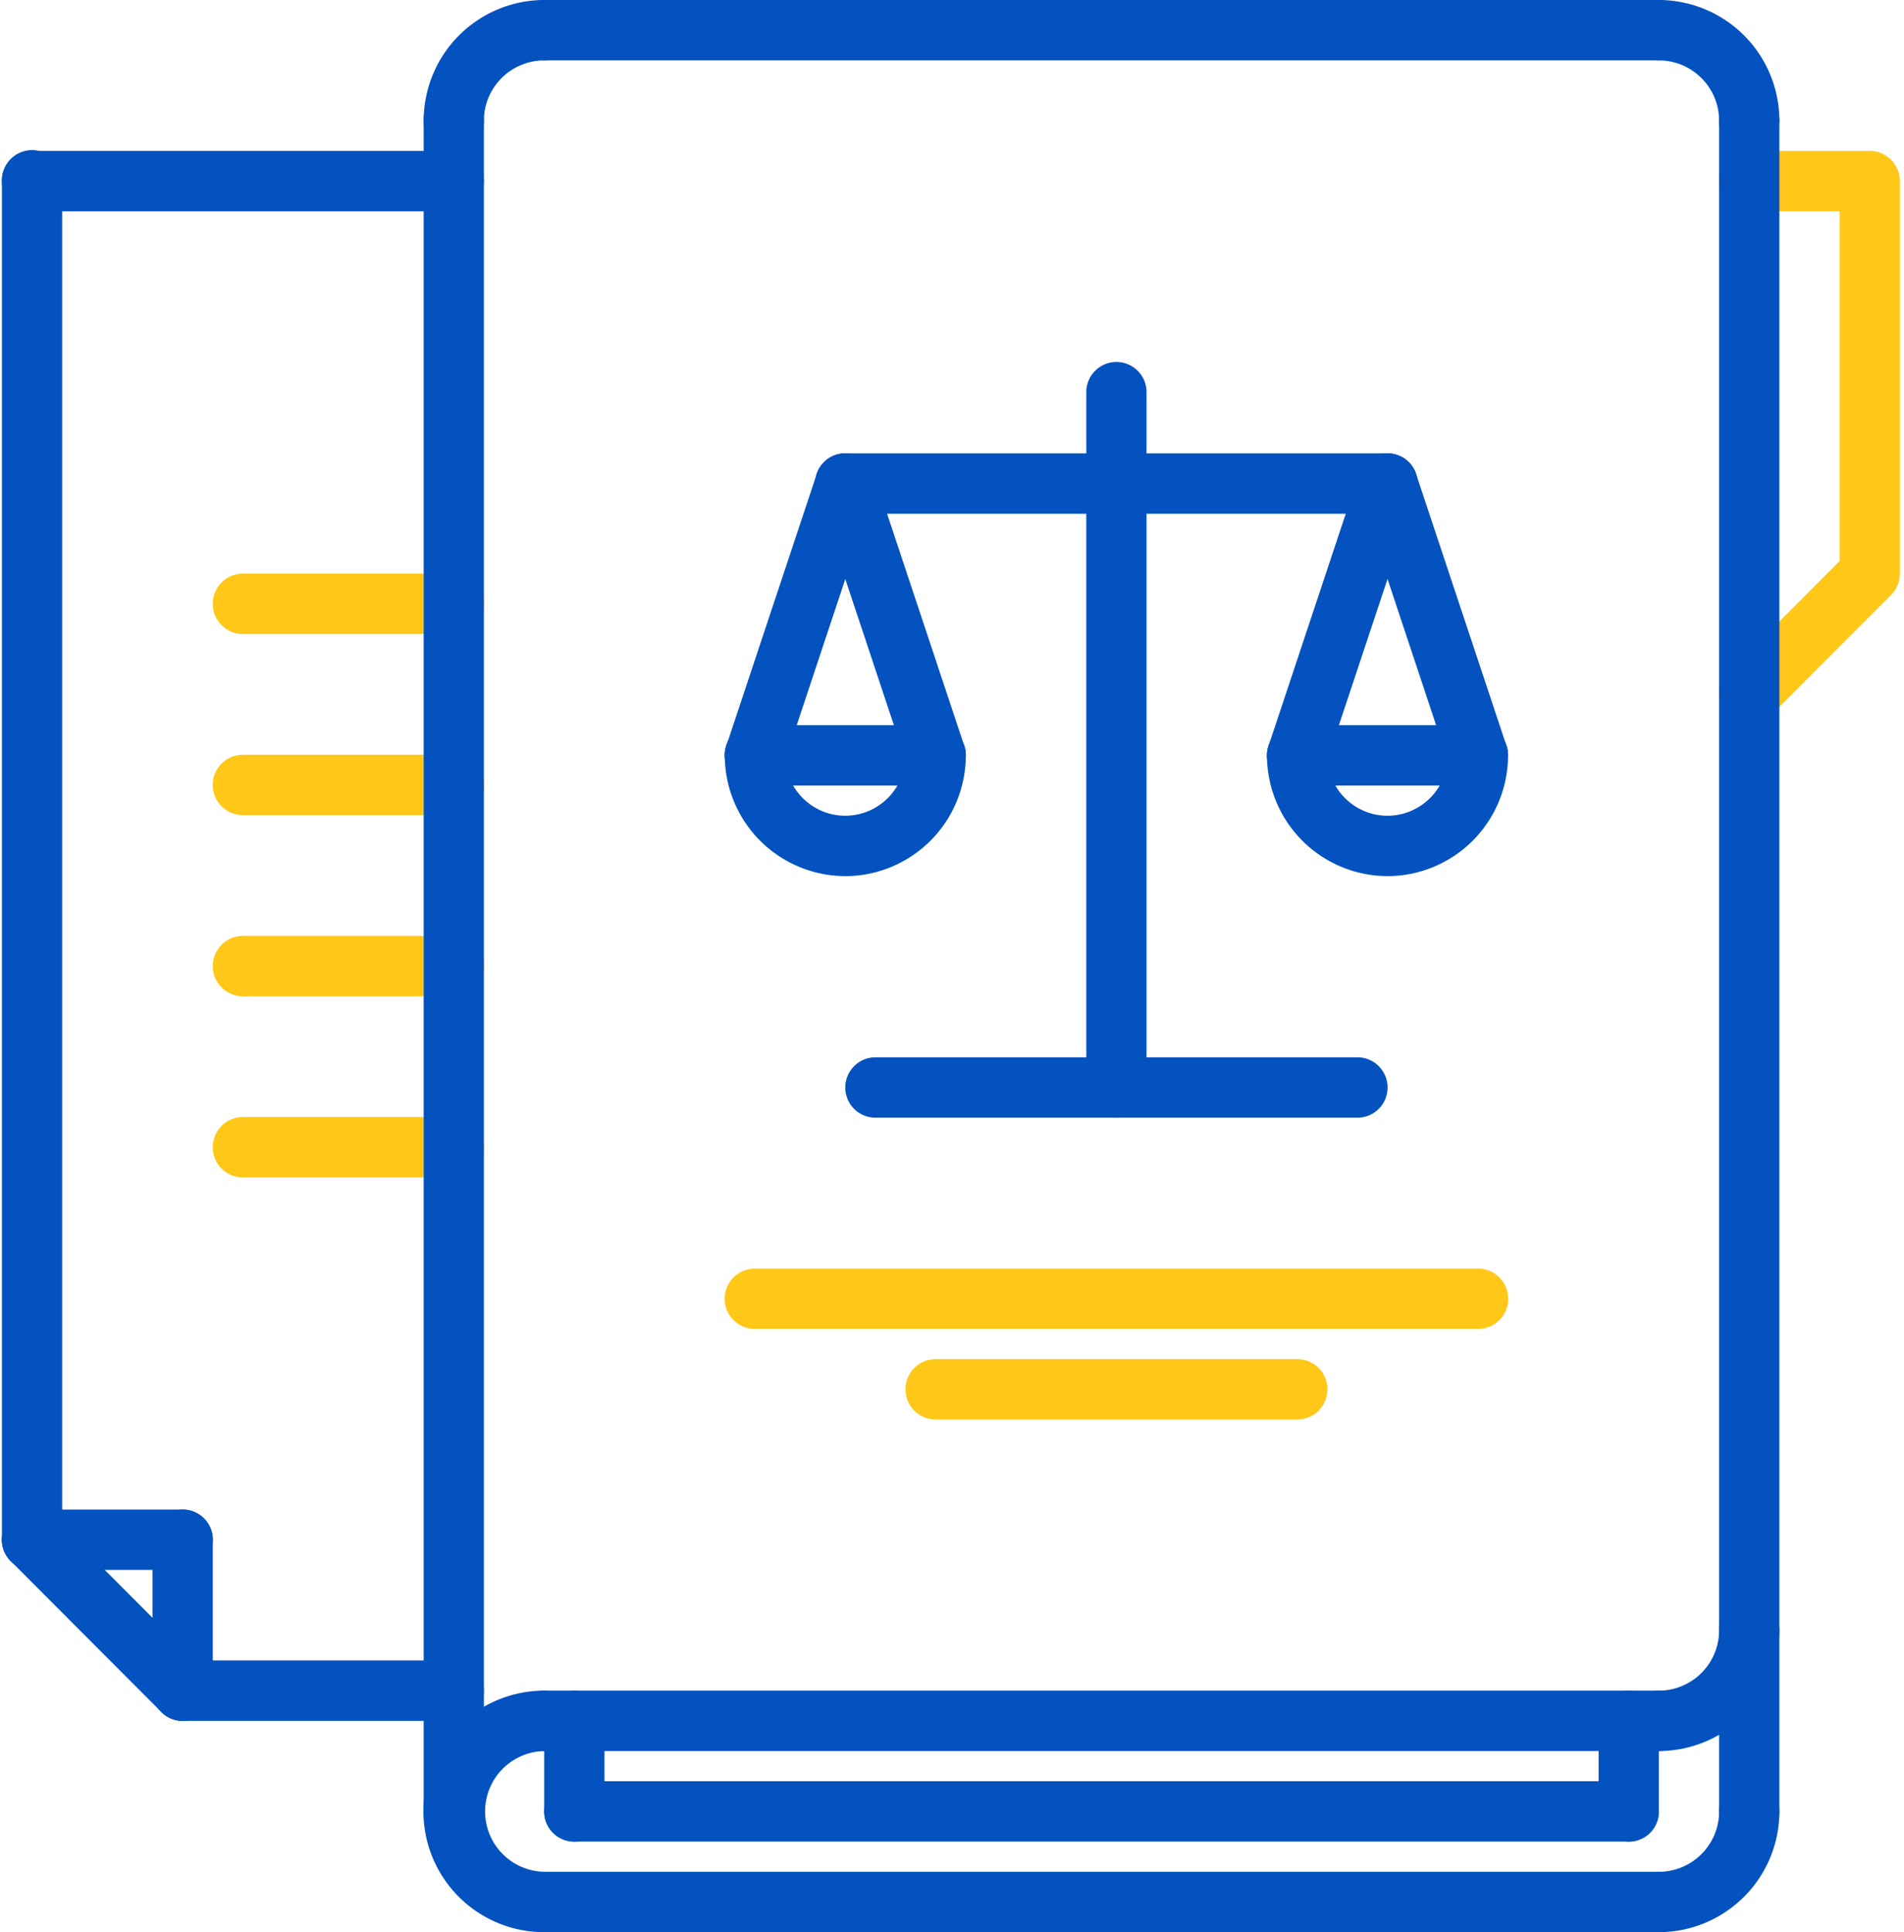 <svg xmlns="http://www.w3.org/2000/svg" width="69" height="70" viewBox="0 0 69 70">
    <g fill="none" fill-rule="nonzero">
        <path fill="#FFC718" d="M63.392 26.25a1.094 1.094 0 0 1-.772-1.867l4.047-4.055V7.656h-3.275a1.092 1.092 0 1 1 0-2.188h4.367c.603 0 1.092.491 1.092 1.095V20.78c0 .29-.115.57-.32.774l-4.368 4.375c-.213.213-.492.32-.771.32z"/>
        <path fill="#0352BF" d="M59.025 66.719H20.813a1.091 1.091 0 0 1-1.092-1.094c0-.605.488-1.094 1.092-1.094h38.212c.603 0 1.091.49 1.091 1.094 0 .605-.488 1.094-1.091 1.094z"/>
        <path fill="#0352BF" d="M59.025 66.719a1.091 1.091 0 0 1-1.092-1.094v-3.281a1.091 1.091 0 1 1 2.183 0v3.281c0 .605-.488 1.094-1.091 1.094zM20.813 66.719a1.091 1.091 0 0 1-1.092-1.094v-3.281a1.091 1.091 0 1 1 2.183 0v3.281c0 .605-.488 1.094-1.091 1.094z"/>
        <path fill="#FFC718" d="M16.445 22.969H8.803c-.604 0-1.092-.49-1.092-1.094 0-.603.488-1.094 1.092-1.094h7.642a1.093 1.093 0 0 1 0 2.188zM16.445 29.531H8.803a1.092 1.092 0 1 1 0-2.188h7.642a1.093 1.093 0 0 1 0 2.188zM16.445 36.094H8.803c-.604 0-1.092-.49-1.092-1.094 0-.603.488-1.094 1.092-1.094h7.642a1.093 1.093 0 0 1 0 2.188zM16.445 42.656H8.803a1.091 1.091 0 0 1-1.092-1.093c0-.605.488-1.094 1.092-1.094h7.642c.604 0 1.092.489 1.092 1.094 0 .605-.488 1.093-1.092 1.093z"/>
        <path fill="#0352BF" d="M50.282 18.614h-19.65a1.093 1.093 0 0 1 0-2.188h19.65c.604 0 1.092.49 1.092 1.094 0 .603-.488 1.094-1.092 1.094z"/>
        <path fill="#0352BF" d="M40.459 40.493a1.092 1.092 0 0 1-1.092-1.094V14.24a1.092 1.092 0 1 1 2.183 0V39.4c0 .604-.487 1.093-1.091 1.093z"/>
        <path fill="#0352BF" d="M49.193 40.493H31.724a1.092 1.092 0 0 1-1.091-1.094c0-.604.488-1.094 1.091-1.094h17.469c.604 0 1.092.49 1.092 1.094 0 .605-.488 1.094-1.092 1.094z"/>
        <path fill="#FFC718" d="M53.564 48.146H27.353c-.603 0-1.092-.49-1.092-1.094 0-.605.489-1.093 1.092-1.093h26.211c.604 0 1.092.488 1.092 1.093s-.488 1.094-1.092 1.094zM47.014 51.426H33.906c-.604 0-1.092-.489-1.092-1.094 0-.605.488-1.093 1.092-1.093h13.108c.604 0 1.091.488 1.091 1.093s-.487 1.094-1.091 1.094z"/>
        <path fill="#0352BF" d="M30.633 31.74a4.375 4.375 0 0 1-4.367-4.374 1.092 1.092 0 1 1 2.183 0c0 1.206.98 2.187 2.184 2.187a2.188 2.188 0 0 0 2.183-2.187 1.092 1.092 0 1 1 2.184 0 4.376 4.376 0 0 1-4.367 4.375z"/>
        <path fill="#0352BF" d="M33.908 28.46h-6.55a1.093 1.093 0 0 1 0-2.188h6.55c.604 0 1.092.49 1.092 1.094 0 .603-.488 1.094-1.092 1.094z"/>
        <path fill="#0352BF" d="M27.357 28.46a1.094 1.094 0 0 1-1.035-1.44l3.276-9.847c.19-.572.803-.885 1.38-.691.572.191.882.81.691 1.383l-3.275 9.846a1.094 1.094 0 0 1-1.037.749z"/>
        <path fill="#0352BF" d="M33.908 28.46a1.09 1.09 0 0 1-1.035-.749l-3.275-9.846a1.094 1.094 0 0 1 .69-1.383 1.09 1.09 0 0 1 1.381.691l3.275 9.846a1.093 1.093 0 0 1-1.036 1.44zM50.282 31.74a4.375 4.375 0 0 1-4.367-4.374 1.092 1.092 0 1 1 2.184 0c0 1.206.98 2.187 2.183 2.187a2.188 2.188 0 0 0 2.184-2.187 1.092 1.092 0 1 1 2.184 0 4.376 4.376 0 0 1-4.368 4.375z"/>
        <path fill="#0352BF" d="M53.558 28.46h-6.55a1.093 1.093 0 0 1 0-2.188h6.55c.604 0 1.092.49 1.092 1.094 0 .603-.488 1.094-1.092 1.094z"/>
        <path fill="#0352BF" d="M47.007 28.46a1.094 1.094 0 0 1-1.035-1.44l3.276-9.847c.19-.572.802-.885 1.38-.691.571.191.882.81.69 1.383l-3.275 9.846a1.094 1.094 0 0 1-1.036.749z"/>
        <path fill="#0352BF" d="M53.558 28.46a1.09 1.09 0 0 1-1.035-.749l-3.275-9.846a1.094 1.094 0 0 1 .69-1.383 1.09 1.09 0 0 1 1.38.691l3.276 9.846a1.093 1.093 0 0 1-1.036 1.44zM19.72 70a4.375 4.375 0 0 1 0-8.75c.604 0 1.093.489 1.093 1.094 0 .605-.489 1.094-1.092 1.094a2.188 2.188 0 0 0 0 4.375c.603 0 1.092.488 1.092 1.094 0 .605-.489 1.093-1.092 1.093z"/>
        <path fill="#0352BF" d="M60.116 63.438H19.721a1.091 1.091 0 0 1-1.092-1.094c0-.605.488-1.094 1.092-1.094h40.395c.604 0 1.092.489 1.092 1.094 0 .605-.488 1.094-1.092 1.094zM60.116 70H19.721a1.091 1.091 0 0 1-1.092-1.093c0-.606.488-1.094 1.092-1.094h40.395c.604 0 1.092.488 1.092 1.094 0 .605-.488 1.093-1.092 1.093z"/>
        <path fill="#0352BF" d="M60.116 63.438a1.091 1.091 0 0 1-1.091-1.094c0-.605.487-1.094 1.091-1.094a2.188 2.188 0 0 0 2.184-2.187 1.091 1.091 0 1 1 2.184 0 4.376 4.376 0 0 1-4.368 4.375zM63.392 5.469c-.604 0-1.092-.49-1.092-1.094 0-1.206-.98-2.187-2.184-2.187-.604 0-1.091-.49-1.091-1.094C59.025.49 59.512 0 60.116 0a4.376 4.376 0 0 1 4.368 4.375c0 .604-.489 1.094-1.092 1.094zM16.445 5.469c-.604 0-1.091-.49-1.091-1.094A4.375 4.375 0 0 1 19.72 0a1.093 1.093 0 0 1 0 2.188 2.188 2.188 0 0 0-2.184 2.187c0 .604-.488 1.094-1.092 1.094zM60.116 70a1.091 1.091 0 0 1-1.091-1.093c0-.606.487-1.094 1.091-1.094a2.188 2.188 0 0 0 2.184-2.188 1.091 1.091 0 1 1 2.184 0A4.376 4.376 0 0 1 60.116 70z"/>
        <path fill="#0352BF" d="M60.116 2.188H19.721c-.604 0-1.092-.49-1.092-1.094C18.629.49 19.117 0 19.721 0h40.395a1.093 1.093 0 0 1 0 2.188zM16.445 66.719a1.091 1.091 0 0 1-1.091-1.094V4.375a1.092 1.092 0 1 1 2.183 0v61.25c0 .605-.488 1.094-1.092 1.094zM63.392 66.719a1.091 1.091 0 0 1-1.092-1.094V4.375a1.092 1.092 0 1 1 2.184 0v61.25c0 .605-.489 1.094-1.092 1.094z"/>
        <path fill="#0352BF" d="M16.444 7.656H1.16a1.092 1.092 0 1 1 0-2.188h15.283c.604 0 1.092.491 1.092 1.095 0 .603-.488 1.093-1.092 1.093zM16.444 62.344H6.619a1.091 1.091 0 0 1-1.091-1.094c0-.605.487-1.094 1.091-1.094h9.825c.604 0 1.092.49 1.092 1.094 0 .605-.488 1.094-1.092 1.094z"/>
        <path fill="#0352BF" d="M1.16 56.875A1.091 1.091 0 0 1 .07 55.781V6.563a1.092 1.092 0 1 1 2.183 0V55.78c0 .606-.488 1.094-1.091 1.094z"/>
        <path fill="#0352BF" d="M6.62 62.344c-.28 0-.56-.107-.772-.32l-5.46-5.47a1.094 1.094 0 0 1 0-1.546 1.088 1.088 0 0 1 1.544 0l5.459 5.469a1.094 1.094 0 0 1-.772 1.867z"/>
        <path fill="#0352BF" d="M6.62 62.344a1.091 1.091 0 0 1-1.092-1.094v-5.469a1.091 1.091 0 1 1 2.183 0v5.47c0 .604-.488 1.093-1.092 1.093z"/>
        <path fill="#0352BF" d="M6.62 56.875H1.16A1.091 1.091 0 0 1 .07 55.781c0-.605.488-1.093 1.092-1.093h5.458c.604 0 1.092.488 1.092 1.093 0 .606-.488 1.094-1.092 1.094z"/>
    </g>
</svg>
